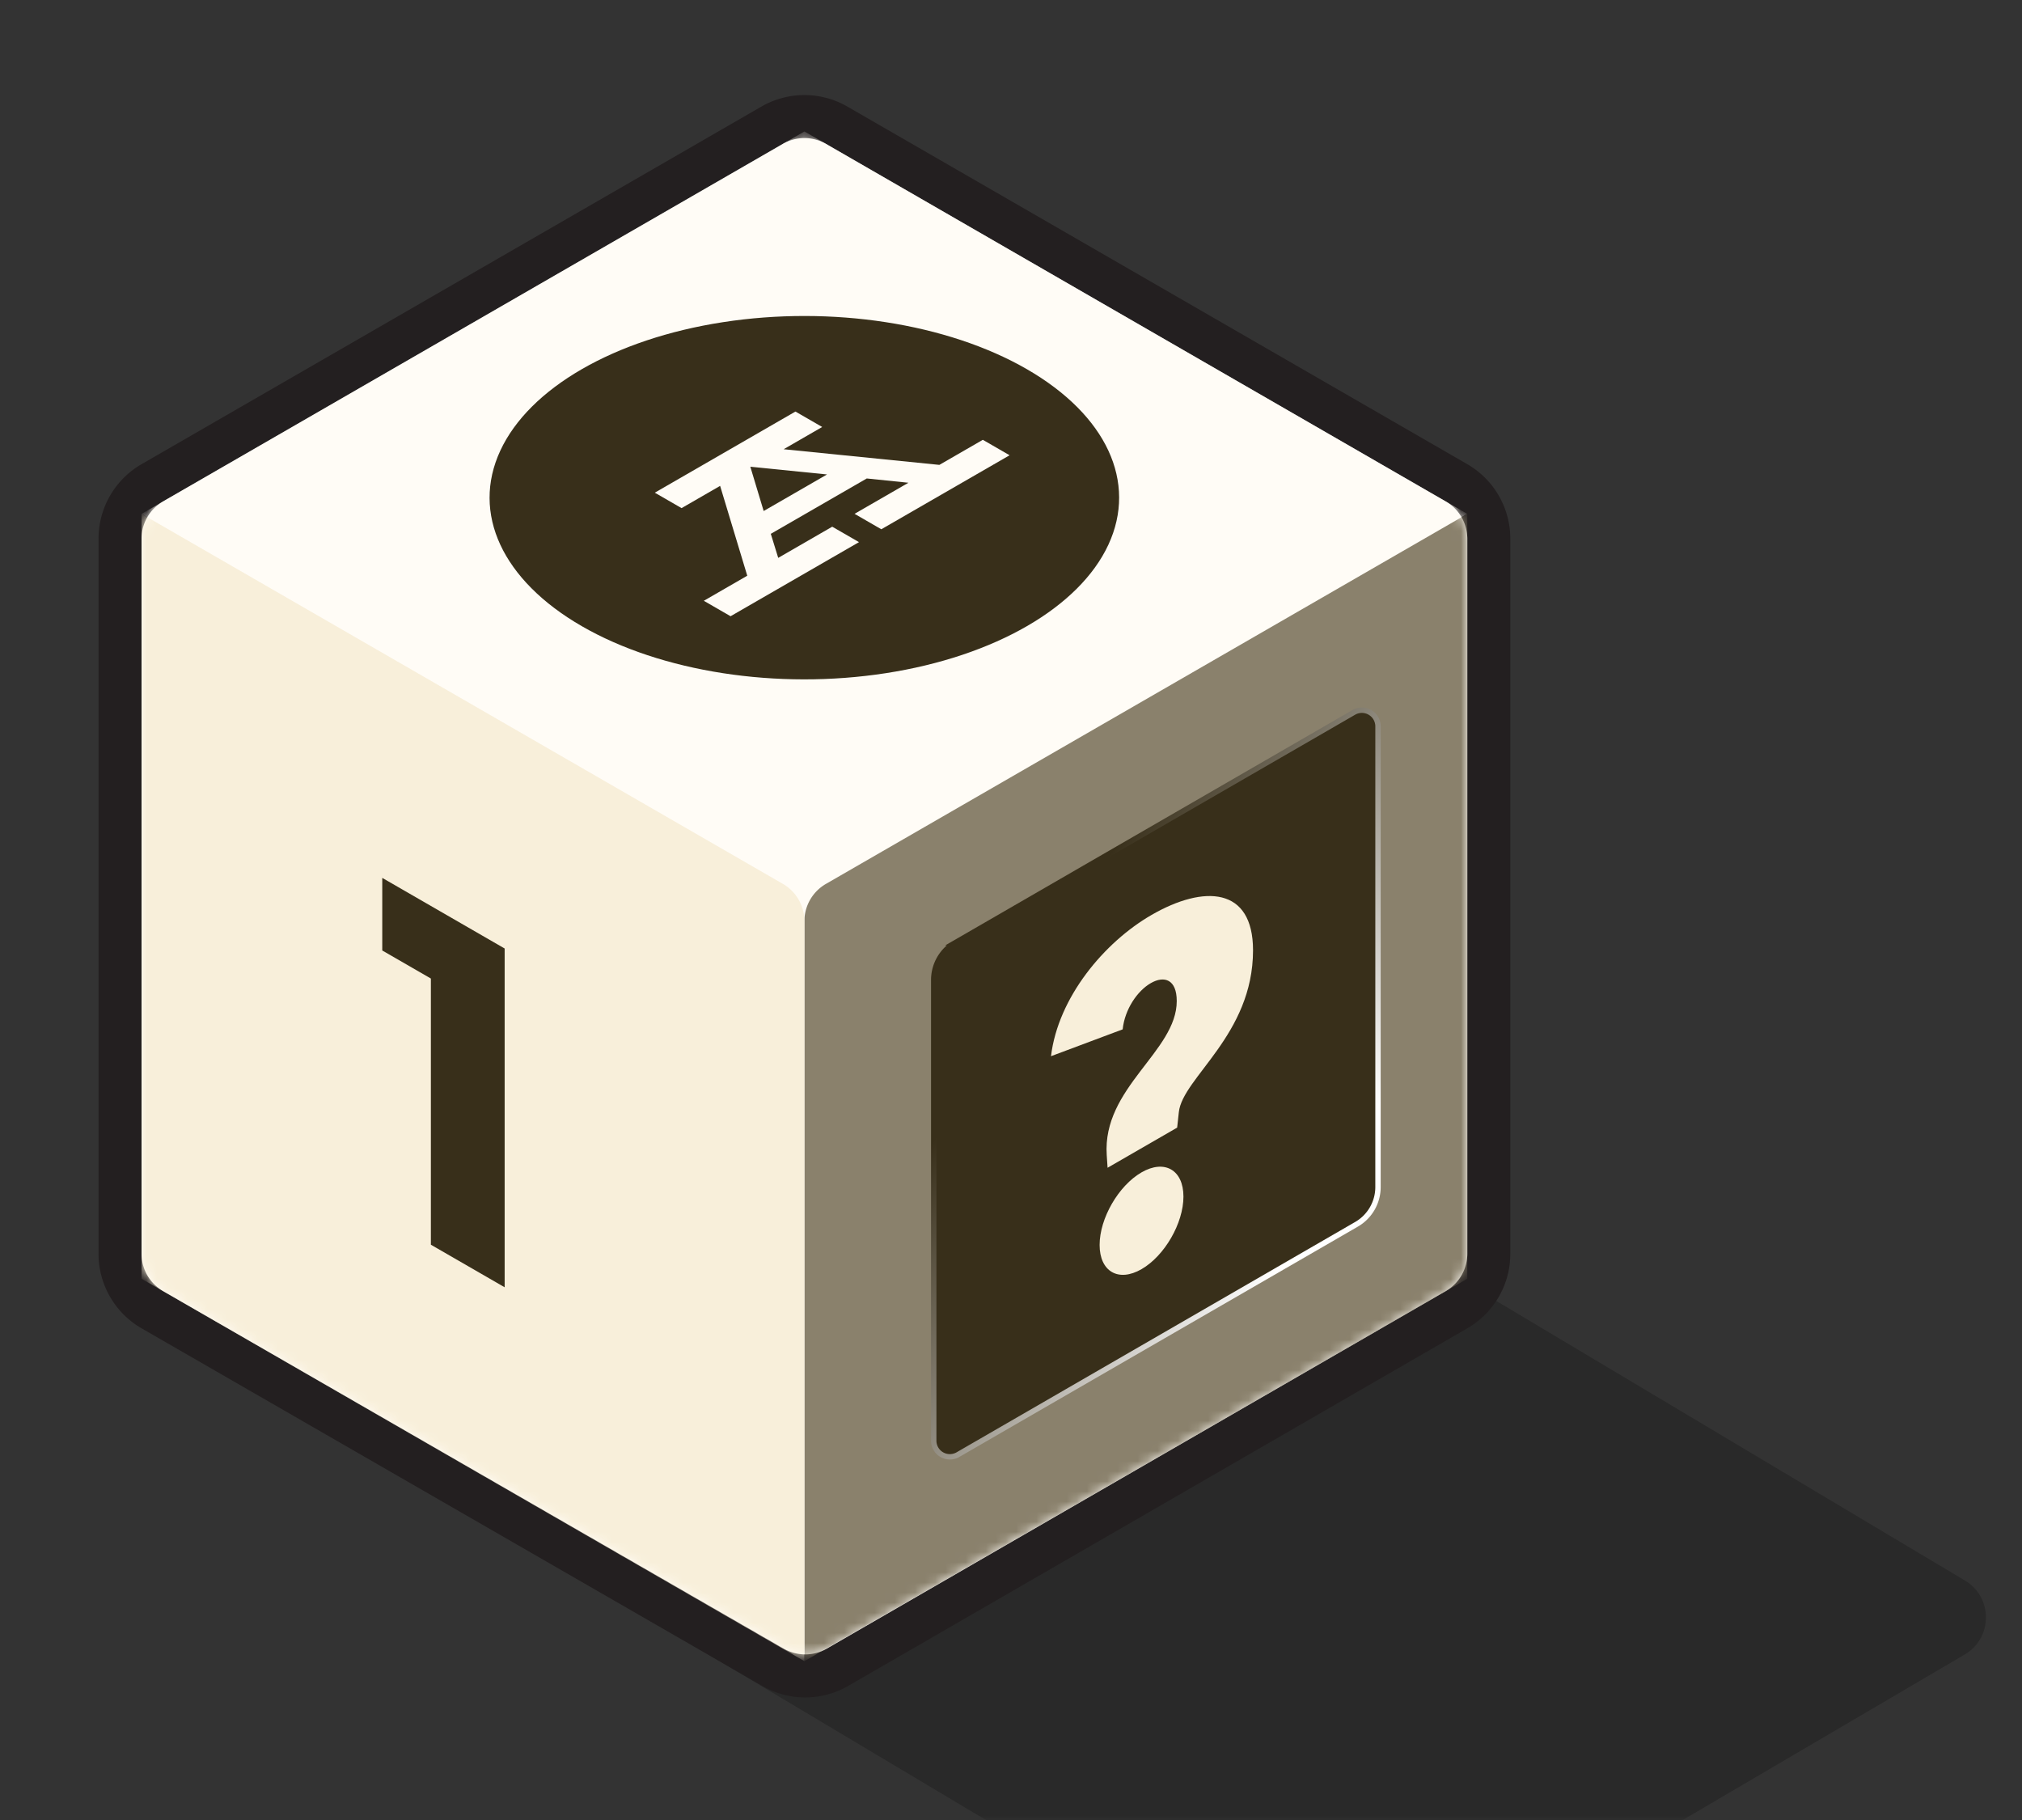 <svg xmlns="http://www.w3.org/2000/svg" width="200" height="180" fill="none"><rect width="100%" height="100%" fill="#333333" stroke="none"/><g clip-path="url(#a)"><mask id="b" width="200" height="77" x="0" y="103" maskUnits="userSpaceOnUse" style="mask-type:alpha"><path fill="#D9D9D9" d="M0 103h200v77H0z"/></mask><g mask="url(#b)"><path fill="#000" fill-rule="evenodd" d="M136.039 197.842a8.506 8.506 0 0 1-8.66-.031l-59.38-35.421L136.828 122l57.529 34.317c2.776 1.656 2.761 5.682-.027 7.318z" clip-rule="evenodd" opacity=".2"/></g><path fill="#FFFCF6" stroke="#231F20" stroke-linejoin="round" stroke-width="4.255" d="M76.378 12.384 15.066 47.749a6.382 6.382 0 0 0-3.193 5.528v70.724a6.383 6.383 0 0 0 3.196 5.53l61.393 35.367a6.381 6.381 0 0 0 6.377-.004l61.231-35.364a6.382 6.382 0 0 0 3.19-5.526V53.277a6.381 6.381 0 0 0-3.193-5.528L82.755 12.383a6.382 6.382 0 0 0-6.377 0Z"/><mask id="c" width="132" height="151" x="14" y="13" maskUnits="userSpaceOnUse" style="mask-type:alpha"><path fill="#D9D9D9" d="M81.692 14.226a4.254 4.254 0 0 0-4.251 0L16.129 49.592A4.255 4.255 0 0 0 14 53.277v70.724c0 1.521.813 2.927 2.13 3.686l61.394 35.368a4.254 4.254 0 0 0 4.251-.003l61.231-35.364a4.254 4.254 0 0 0 2.127-3.684V53.277c0-1.52-.812-2.925-2.129-3.685z"/></mask><g mask="url(#c)"><path fill="#FFFCF6" fill-rule="evenodd" d="m14 50.823 65.566 37.823 65.567-37.823L79.566 13z" clip-rule="evenodd"/><path fill="#8A816C" fill-rule="evenodd" d="M81.695 87.419a4.255 4.255 0 0 0-2.129 3.685v73.189l65.567-37.823V50.823z" clip-rule="evenodd"/><path fill="#F8EFDA" d="m14 50.823 63.438 36.595a4.255 4.255 0 0 1 2.128 3.686v73.189L14 126.47z"/></g><path fill="#382F1A" stroke="url(#d)" stroke-width=".532" d="M136.301 71.838a1.596 1.596 0 0 0-2.394-1.382l-39.424 22.78a4.255 4.255 0 0 0-2.126 3.684v45.564a1.595 1.595 0 0 0 2.394 1.381l39.424-22.78a4.255 4.255 0 0 0 2.126-3.684z"/><circle cx="25.416" cy="25.416" r="25.416" fill="#382F1A" transform="scale(1.225 .707)rotate(-45 98.54 -.2)"/><path fill="#FFFCF6" d="m89.854 47.744-4.12-.423-9.493 5.476.734 2.377 5.343-3.083 2.647 1.527-12.703 7.328-2.647-1.527 4.298-2.48-2.685-8.885-3.813 2.2-2.647-1.527 13.91-8.024 2.647 1.526-3.812 2.2 15.402 1.549 4.298-2.48 2.648 1.528-12.688 7.319-2.647-1.527 5.343-3.082zM75.536 50.54l6.27-3.617-7.59-.762z"/><path fill="#F8EFDA" d="M113.906 90.486c5.183-2.99 10.034-2.773 10.034 3.498 0 8.376-6.966 12.585-7.339 16.007l-.166 1.532-6.882 3.97-.083-1.244c-.456-6.677 6.924-10.265 6.924-15.242 0-2.154-1.244-2.538-2.571-1.772-1.327.765-2.57 2.583-2.778 4.57l-7.089 2.654c.704-5.816 5.265-11.27 9.95-13.973m-.995 35.036c-2.28 1.315-4.146.238-4.146-2.395 0-2.632 1.866-5.862 4.146-7.178 2.28-1.315 4.146-.238 4.146 2.395 0 2.632-1.866 5.863-4.146 7.178"/><path fill="#382F1A" d="M37.81 94.004v-7.18l12.106 6.984v33.505l-7.297-4.21V96.778z"/></g><defs><linearGradient id="d" x1="102.682" x2="133.039" y1="96.052" y2="114.77" gradientUnits="userSpaceOnUse"><stop stop-color="#382F1A"/><stop offset="1" stop-color="#fff"/></linearGradient><clipPath id="a"><path fill="#fff" d="M0 0h200v180H0z"/></clipPath></defs></svg>